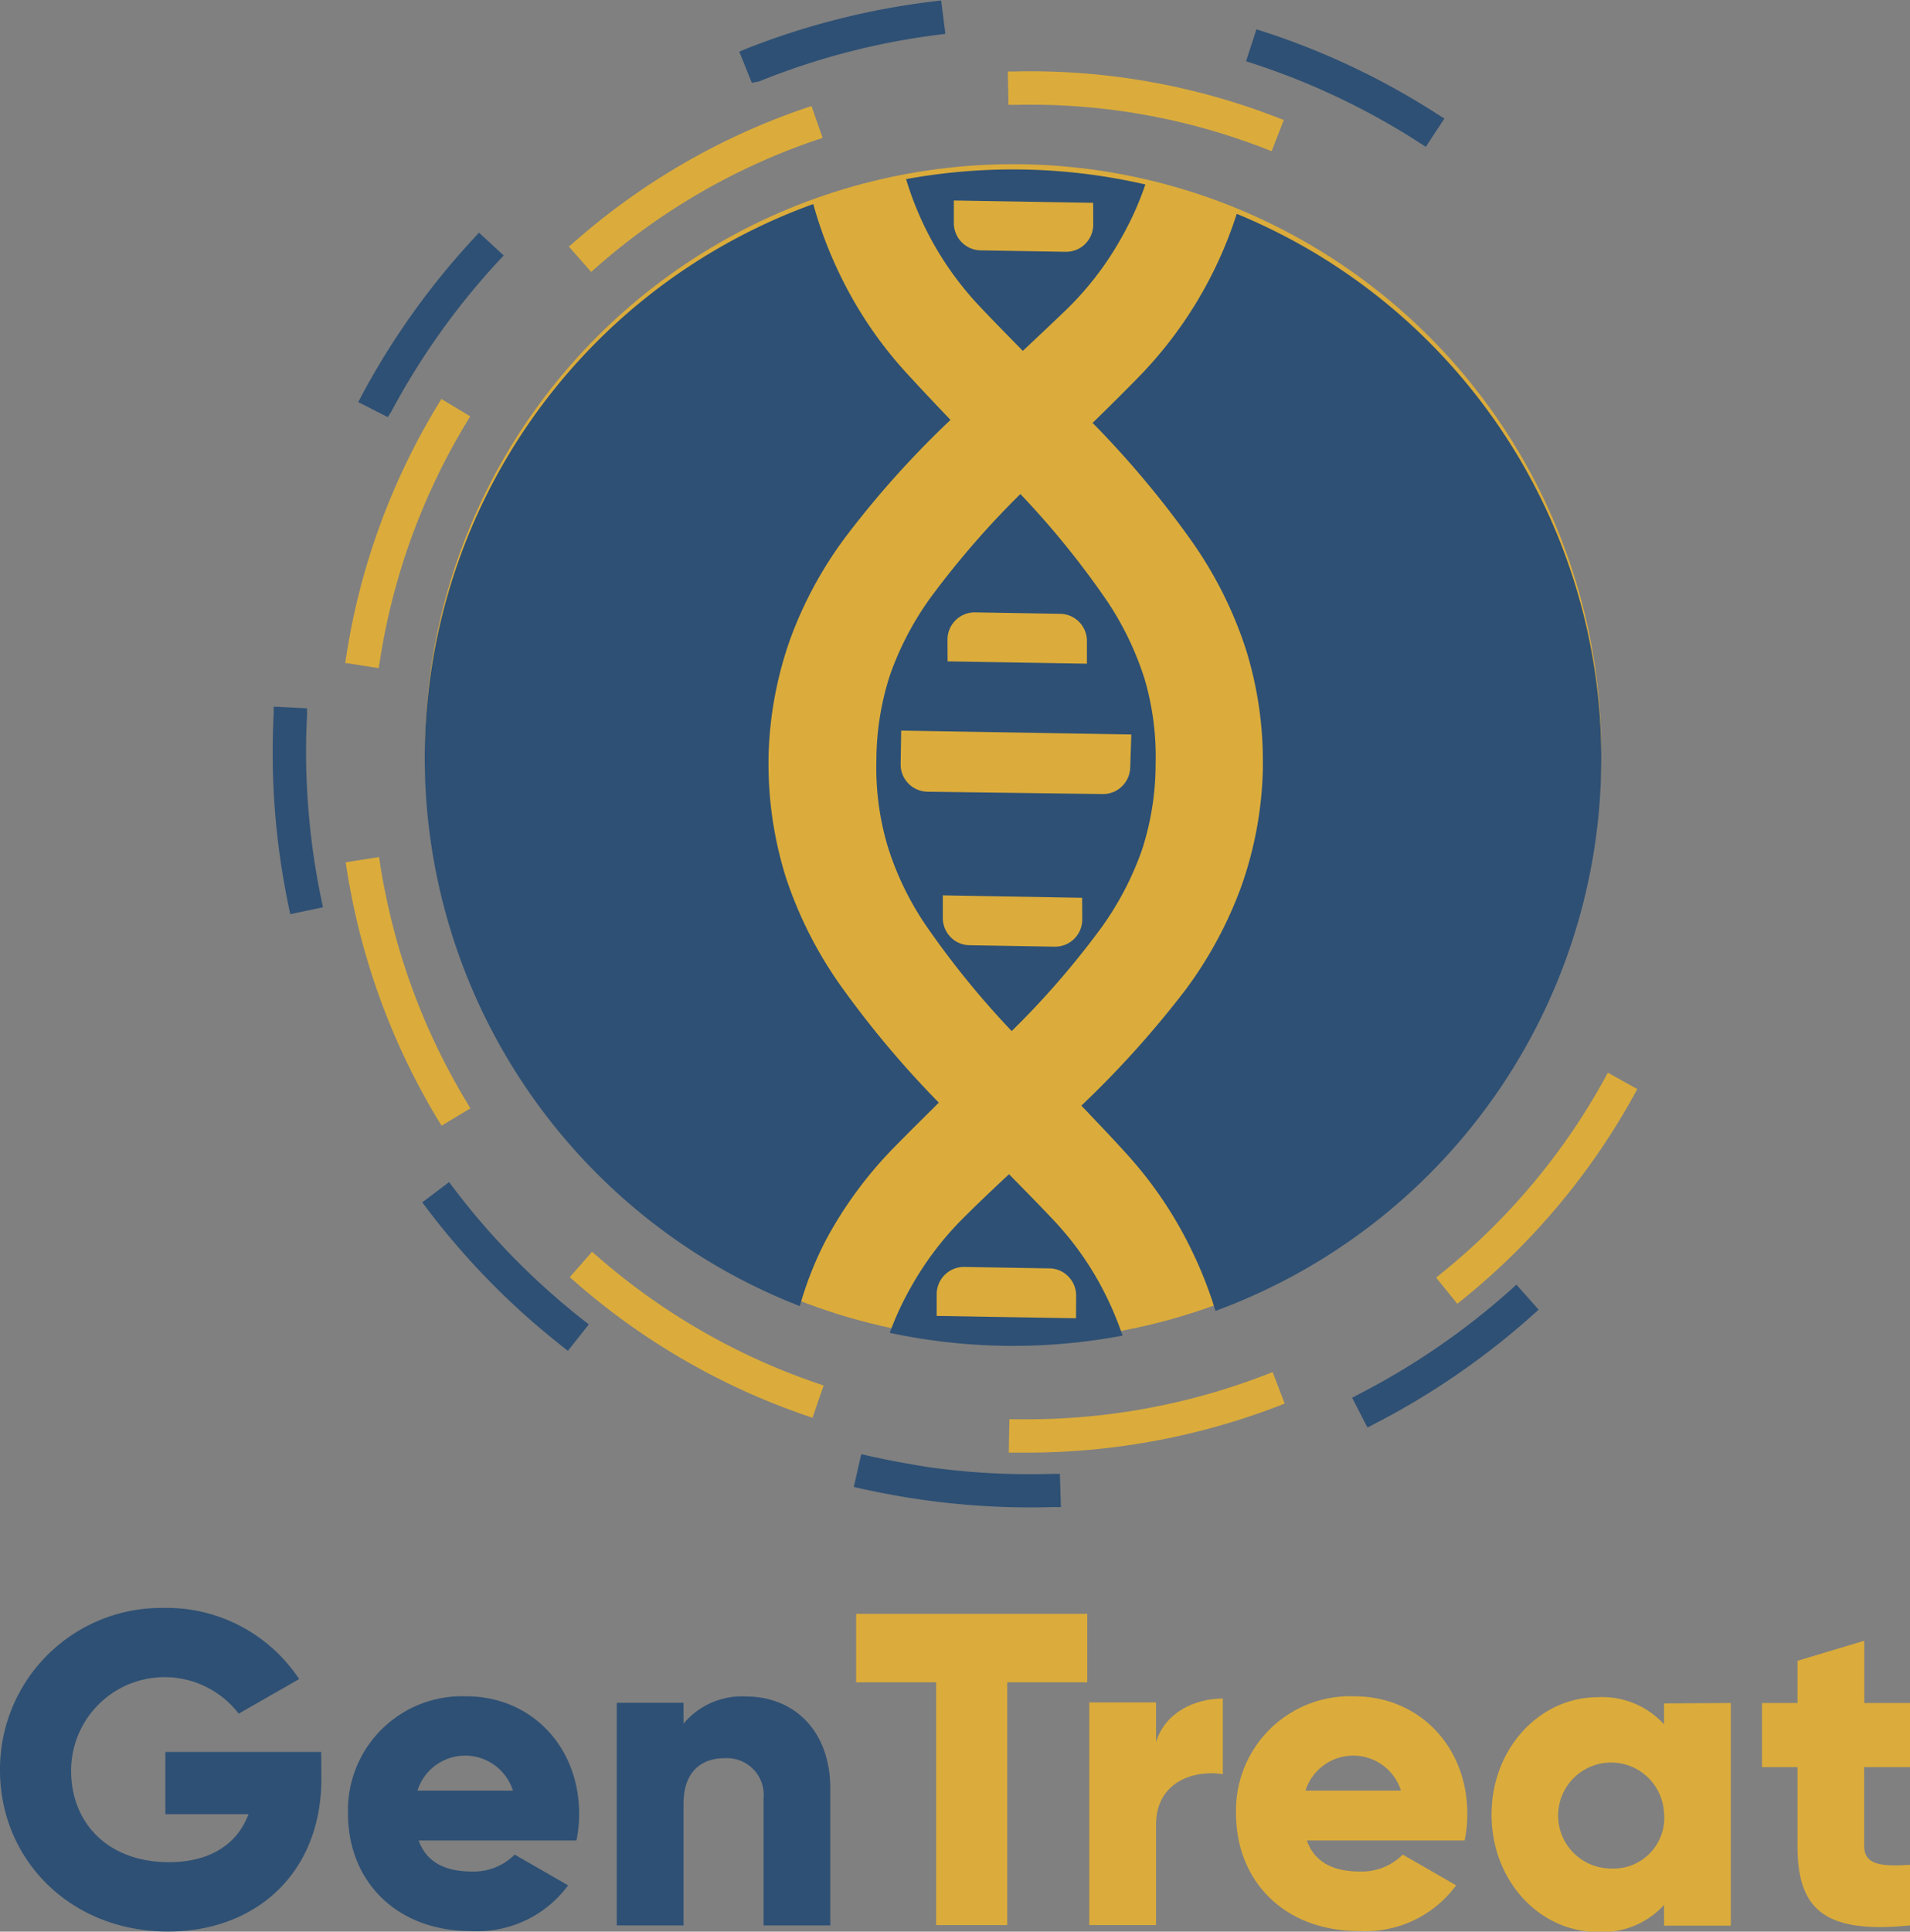 <svg id="Camada_2" data-name="Camada 2" xmlns="http://www.w3.org/2000/svg" viewBox="0 0 171.63 173.52"><rect x="0" y="0" width="171.63" height="173.52" fill="#808080" stroke="none"/><defs><style>.cls-1{fill:#2e5074;}.cls-2{fill:#dbac3b;}.cls-3{fill:#283473;stroke:#fff;stroke-miterlimit:10;stroke-width:4px;}</style></defs><title>2</title><path class="cls-1" d="M332.55,317.65c0,8.55-5.95,13.74-13.78,13.74-8.79,0-15.1-6.47-15.1-14.49a14.5,14.5,0,0,1,14.66-14.58,14.28,14.28,0,0,1,12.22,6.39l-5.43,3.11a8.4,8.4,0,0,0-15.06,5.12c0,4.75,3.36,8.22,8.79,8.22,3.71,0,6.15-1.63,7.15-4.31h-7.47v-5.59h14Z" transform="translate(-303.67 -157.88)"/><path class="cls-1" d="M346.09,326a5.2,5.2,0,0,0,3.83-1.52l4.8,2.76a10.14,10.14,0,0,1-8.71,4.11c-6.83,0-11.07-4.59-11.07-10.54a10.25,10.25,0,0,1,10.63-10.55c5.83,0,10.14,4.52,10.14,10.55a11.63,11.63,0,0,1-.24,2.4H341.29C342.05,325.32,343.89,326,346.09,326Zm3.67-7.27a4.5,4.5,0,0,0-8.58,0Z" transform="translate(-303.67 -157.88)"/><path class="cls-1" d="M378.28,318.57v12.27h-6V319.45a3.3,3.3,0,0,0-3.48-3.63c-2.19,0-3.71,1.28-3.71,4.11v10.91h-6v-20h6v1.88a6.82,6.82,0,0,1,5.71-2.44C374.85,310.3,378.28,313.18,378.28,318.57Z" transform="translate(-303.67 -157.88)"/><path class="cls-2" d="M401.37,309h-7.19v21.81h-6.39V309H380.6v-6.15h20.77Z" transform="translate(-303.67 -157.88)"/><path class="cls-2" d="M413.55,310.46v6.79c-2.48-.39-6,.6-6,4.56v9h-6v-20h6v3.56C408.35,311.74,411,310.46,413.55,310.46Z" transform="translate(-303.67 -157.88)"/><path class="cls-2" d="M425.89,326a5.2,5.2,0,0,0,3.83-1.52l4.8,2.76a10.14,10.14,0,0,1-8.71,4.11c-6.83,0-11.07-4.59-11.07-10.54a10.25,10.25,0,0,1,10.63-10.55c5.83,0,10.15,4.52,10.15,10.55a11.63,11.63,0,0,1-.24,2.4H421.1C421.85,325.32,423.69,326,425.89,326Zm3.67-7.27a4.5,4.5,0,0,0-8.58,0Z" transform="translate(-303.67 -157.88)"/><path class="cls-2" d="M459.2,310.86v20h-6V329a7.5,7.5,0,0,1-5.95,2.43c-5.23,0-9.55-4.59-9.55-10.54s4.32-10.55,9.55-10.55a7.51,7.51,0,0,1,5.95,2.44v-1.88Zm-6,10a4.76,4.76,0,1,0-4.75,4.87A4.56,4.56,0,0,0,453.21,320.85Z" transform="translate(-303.67 -157.88)"/><path class="cls-2" d="M471.18,316.62v7.07c0,1.71,1.48,1.87,4.12,1.71v5.44c-7.83.8-10.11-1.56-10.11-7.15v-7.07H462v-5.76h3.19v-3.79l6-1.8v5.59h4.12v5.76Z" transform="translate(-303.67 -157.88)"/><circle class="cls-2" cx="91.04" cy="67.6" r="52.85"/><rect class="cls-2" x="84.78" y="17.54" width="15" height="5.43"/><rect class="cls-2" x="84.78" y="54.46" width="13.49" height="5.97"/><rect class="cls-2" x="80.23" y="63" width="21.87" height="9.68"/><rect class="cls-2" x="84.32" y="78.4" width="13.35" height="5.91"/><rect class="cls-2" x="85.41" y="80.26" width="11.17" height="4.95"/><rect class="cls-2" x="84.2" y="113.36" width="12.97" height="5.74"/><path class="cls-1" d="M398.32,292.64a68,68,0,0,1-11.74-.66c-1.82-.26-3.65-.59-5.44-1l.39-1.69c1.73.39,3.52.72,5.3,1a65.43,65.43,0,0,0,11.43.64Zm28.49-7.38-.8-1.55a66,66,0,0,0,13.86-9.52l1.15,1.29A67.88,67.88,0,0,1,426.81,285.26Zm-72.23-6.93A67.48,67.48,0,0,1,342.48,266l1.39-1a65.56,65.56,0,0,0,11.78,12Zm-24.33-39.07a68.61,68.61,0,0,1-1.27-9,67.64,67.64,0,0,1-.08-8.18l1.73.09a66.22,66.22,0,0,0,.09,8A65.22,65.22,0,0,0,332,238.9Zm8-44.76-1.53-.81a66.74,66.74,0,0,1,10-14.06l1.27,1.19A65.42,65.42,0,0,0,338.26,194.5Zm93.36-24.25A65.44,65.44,0,0,0,416.44,163l.54-1.65a66.66,66.66,0,0,1,15.58,7.4Zm-60-5.7-.65-1.61a67.14,67.14,0,0,1,16.7-4.34l.22,1.72A65,65,0,0,0,371.63,164.55Z" transform="translate(-303.67 -157.88)"/><path class="cls-1" d="M399,293.26l-.64,0a69.23,69.23,0,0,1-11.85-.66c-1.85-.26-3.69-.61-5.49-1l-.63-.15.67-2.94.63.14c1.71.39,3.48.71,5.25,1a66.08,66.08,0,0,0,11.32.63l.65,0Zm-17.07-2.77c1.57.34,3.16.63,4.76.86a67.44,67.44,0,0,0,11,.66l0-.45a66.41,66.41,0,0,1-10.9-.66c-1.59-.23-3.18-.51-4.73-.85Zm44.62-4.37-1.38-2.68.57-.3a65.33,65.33,0,0,0,13.72-9.43l.47-.43,2,2.25-.48.43a68.17,68.17,0,0,1-14.35,9.87Zm.35-2.13.2.4a66.86,66.86,0,0,0,13-9l-.3-.34A66.19,66.19,0,0,1,426.88,284Zm-72.2-4.76-.5-.4A67.48,67.48,0,0,1,342,266.4l-.39-.51,2.41-1.82.39.51a65,65,0,0,0,11.67,11.88l.5.39Zm-11.29-13.09a66.45,66.45,0,0,0,11.08,11.28l.28-.35a66.24,66.24,0,0,1-11-11.2ZM329.75,240l-.13-.63a68.16,68.16,0,0,1-1.28-9.11,69,69,0,0,1-.08-8.26l0-.64,3,.15,0,.64a62.93,62.93,0,0,0,.08,7.89,65.42,65.42,0,0,0,1.22,8.71l.13.63Zm-.24-17.29a68.56,68.56,0,0,0,.11,7.45,66.54,66.54,0,0,0,1.13,8.32l.44-.1A65.53,65.53,0,0,1,330,222.75Zm9-27.36L335.86,194l.3-.57a67.69,67.69,0,0,1,10.12-14.18l.43-.47,2.22,2.05-.44.47a64.94,64.94,0,0,0-9.66,13.56Zm-.93-2,.4.22a65.94,65.94,0,0,1,9.11-12.79l-.33-.31A66.9,66.9,0,0,0,337.6,193.42Zm94.21-22.28-.54-.35a64.56,64.56,0,0,0-15-7.14l-.61-.2.93-2.87.62.2a67.16,67.16,0,0,1,15.73,7.48l.54.34Zm-14.56-8.51a65.84,65.84,0,0,1,14.18,6.74l.24-.38a66.31,66.31,0,0,0-14.28-6.79Zm-46,2.76-1.13-2.8.6-.25A67.87,67.87,0,0,1,387.6,158l.64-.08.38,3L388,161a64.28,64.28,0,0,0-16.11,4.19Zm.55-2.09.17.42a65.6,65.6,0,0,1,15.19-3.95l-.06-.45A66.55,66.55,0,0,0,371.82,163.3Z" transform="translate(-303.67 -157.88)"/><path class="cls-2" d="M396.08,287.72H395l0-1.74a60.53,60.53,0,0,0,12.64-1.12,59.55,59.55,0,0,0,10-2.89l.62,1.63a62.71,62.71,0,0,1-10.31,3A61.91,61.91,0,0,1,396.08,287.72Zm-19.8-3.3a61.26,61.26,0,0,1-20.5-11.83l1.14-1.31a59.68,59.68,0,0,0,19.92,11.5Zm58.44-10.31-1.09-1.36a59.7,59.7,0,0,0,14.77-17.62l1.52.84A61.48,61.48,0,0,1,434.72,274.11Zm-91.16-16a61.4,61.4,0,0,1-7.69-19.95c-.15-.76-.28-1.53-.4-2.29l1.71-.27c.12.74.25,1.49.4,2.23a59.45,59.45,0,0,0,7.47,19.38Zm-6.41-41-1.71-.27a61.12,61.12,0,0,1,8.09-22.24l1.49.9A59.37,59.37,0,0,0,337.15,217.11Zm19.7-35.76L355.71,180a60.81,60.81,0,0,1,20.49-11.85l.56,1.65A59,59,0,0,0,356.85,181.35Zm60.73-10.77a59.07,59.07,0,0,0-22.66-4l0-1.74A60.87,60.87,0,0,1,418.2,169Z" transform="translate(-303.67 -157.88)"/><path class="cls-2" d="M396.08,288.37h-1.76l.05-3,.64,0a59.62,59.62,0,0,0,22.42-4l.6-.23,1.08,2.82-.6.24a63.08,63.08,0,0,1-22.43,4.17Zm-.45-1.29a63.12,63.12,0,0,0,12.22-1.15,60.78,60.78,0,0,0,9.6-2.71l-.16-.42a61,61,0,0,1-9.53,2.69,60.35,60.35,0,0,1-12.13,1.14Zm-18.95-1.84-.61-.21a62.06,62.06,0,0,1-20.72-12l-.48-.42,2-2.28.49.42a59,59,0,0,0,19.71,11.38l.61.21Zm-20-12.72a60.41,60.41,0,0,0,19.19,11.08l.14-.42a60.5,60.5,0,0,1-19-11ZM434.62,275l-1.9-2.35.5-.41a58.88,58.88,0,0,0,14.62-17.43l.31-.57,2.65,1.47-.31.56a62.24,62.24,0,0,1-15.37,18.33Zm-.09-2.16.28.35a60.76,60.76,0,0,0,14.24-17l-.4-.22A60.28,60.28,0,0,1,434.53,272.85ZM343.35,259l-.34-.55a62.06,62.06,0,0,1-7.77-20.16c-.15-.76-.29-1.54-.41-2.31l-.1-.64,3-.47.1.64c.11.73.24,1.47.39,2.2a58.76,58.76,0,0,0,7.39,19.18l.33.55Zm-7.14-22.59c.09.55.19,1.09.29,1.64a60.75,60.75,0,0,0,7.28,19.18l.39-.23a60,60,0,0,1-7.22-19q-.17-.81-.3-1.62Zm1.48-18.51-3-.47.1-.64A61.59,61.59,0,0,1,343,194.27l.33-.55,2.59,1.56-.33.55a58.72,58.72,0,0,0-7.78,21.38Zm-1.51-1.54.44.07a59.89,59.89,0,0,1,7.52-20.66l-.39-.24A60.44,60.44,0,0,0,336.18,216.31Zm20.61-34.05-2-2.28.49-.42a61.47,61.47,0,0,1,20.7-12l.61-.2,1,2.86-.61.2a58.38,58.38,0,0,0-19.69,11.4Zm-.17-2.15.3.34a59.43,59.43,0,0,1,19-11l-.14-.43A60.2,60.2,0,0,0,356.62,180.11Zm61.32-8.7-.6-.23a58.18,58.18,0,0,0-22.4-3.93l-.65,0-.06-3h.64a61.3,61.3,0,0,1,23.56,4.13l.6.23ZM396.23,166a59.76,59.76,0,0,1,21,3.8l.16-.42a60.29,60.29,0,0,0-21.83-3.82V166Z" transform="translate(-303.67 -157.88)"/><path class="cls-1" d="M384.1,260.86a36.68,36.68,0,0,0-6.24,8.46,31.4,31.4,0,0,0-2.32,5.89,52.87,52.87,0,0,1,1.21-99,37,37,0,0,0,2.56,6.68,36.55,36.55,0,0,0,5.91,8.6c1.3,1.42,2.65,2.84,3.86,4.11a85.85,85.85,0,0,0-9.38,10.45,35.9,35.9,0,0,0-5.05,9.32,33.9,33.9,0,0,0-1.92,10.47v.21a34.1,34.1,0,0,0,1.55,10.62,36.7,36.7,0,0,0,4.75,9.5,87.94,87.94,0,0,0,9,10.76h0C386.73,258.23,385.38,259.55,384.1,260.86Z" transform="translate(-303.67 -157.88)"/><path class="cls-1" d="M402.83,273.83a27.5,27.5,0,0,0-4.61-6.47c-1.26-1.34-2.56-2.65-3.88-4l-.38.35c-1.2,1.13-2.43,2.29-3.58,3.44a28.21,28.21,0,0,0-4.88,6.4,27.11,27.11,0,0,0-1.88,4.06,53.06,53.06,0,0,0,20.92.25A28.91,28.91,0,0,0,402.83,273.83Zm-2.47,2.47-12.52-.21,0-2a2.45,2.45,0,0,1,2.49-2.4l7.64.13a2.38,2.38,0,0,1,1.71.74,2.42,2.42,0,0,1,.69,1.74Z" transform="translate(-303.67 -157.88)"/><path class="cls-1" d="M394.71,173.1a53.45,53.45,0,0,0-9.62.87,28.6,28.6,0,0,0,6.61,11.43c1.3,1.38,2.61,2.7,3.88,4,1.34-1.26,2.69-2.53,4-3.79a28.12,28.12,0,0,0,4.88-6.41,27.43,27.43,0,0,0,2.13-4.75A53.12,53.12,0,0,0,394.71,173.1Zm7.2,5a2.47,2.47,0,0,1-1.36,2.15,2.59,2.59,0,0,1-1.12.25l-7.65-.13a2.45,2.45,0,0,1-2.4-2.48l0-2,12.52.21Z" transform="translate(-303.67 -157.88)"/><path class="cls-1" d="M406.53,218.9a27.48,27.48,0,0,0-3.42-7.09,77.4,77.4,0,0,0-7.75-9.55,78.68,78.68,0,0,0-8.06,9.29,27.29,27.29,0,0,0-3.65,6.95,25,25,0,0,0-1.23,7.65v.07a24.74,24.74,0,0,0,1,7.63,26.72,26.72,0,0,0,3.41,7.1,78,78,0,0,0,7.75,9.55,76.52,76.52,0,0,0,8.05-9.28,27.6,27.6,0,0,0,3.66-7,25,25,0,0,0,1.22-7.41v-.26A24.73,24.73,0,0,0,406.53,218.9Zm-17.72-3.61a2.45,2.45,0,0,1,2.49-2.4l7.64.13a2.44,2.44,0,0,1,2.4,2.48l0,2-12.52-.21Zm12.11,25.23a2.44,2.44,0,0,1-2.48,2.4l-7.65-.13a2.4,2.4,0,0,1-1.71-.74,2.46,2.46,0,0,1-.69-1.74l0-2,12.52.22Zm4.31-13.71a2.47,2.47,0,0,1-1.36,2.15,2.5,2.5,0,0,1-1.13.25L387,229a2.45,2.45,0,0,1-2.4-2.49l.05-3,20.68.35Z" transform="translate(-303.67 -157.88)"/><path class="cls-1" d="M447.56,226a52.89,52.89,0,0,1-34.67,49.64,36.77,36.77,0,0,0-2.28-5.73,36.16,36.16,0,0,0-5.91-8.6c-1.11-1.23-2.26-2.42-3.36-3.59l-.5-.52a88.66,88.66,0,0,0,9.4-10.46,36.52,36.52,0,0,0,5-9.31,34,34,0,0,0,1.91-10.45v-.78a33.71,33.71,0,0,0-1.55-10.07,36.39,36.39,0,0,0-4.75-9.5,86.46,86.46,0,0,0-9-10.76c1.31-1.28,2.65-2.6,3.95-3.93a37.22,37.22,0,0,0,9-14.85A52.87,52.87,0,0,1,447.56,226Z" transform="translate(-303.67 -157.88)"/><path class="cls-3" d="M410.15,288.78" transform="translate(-303.67 -157.88)"/></svg>
